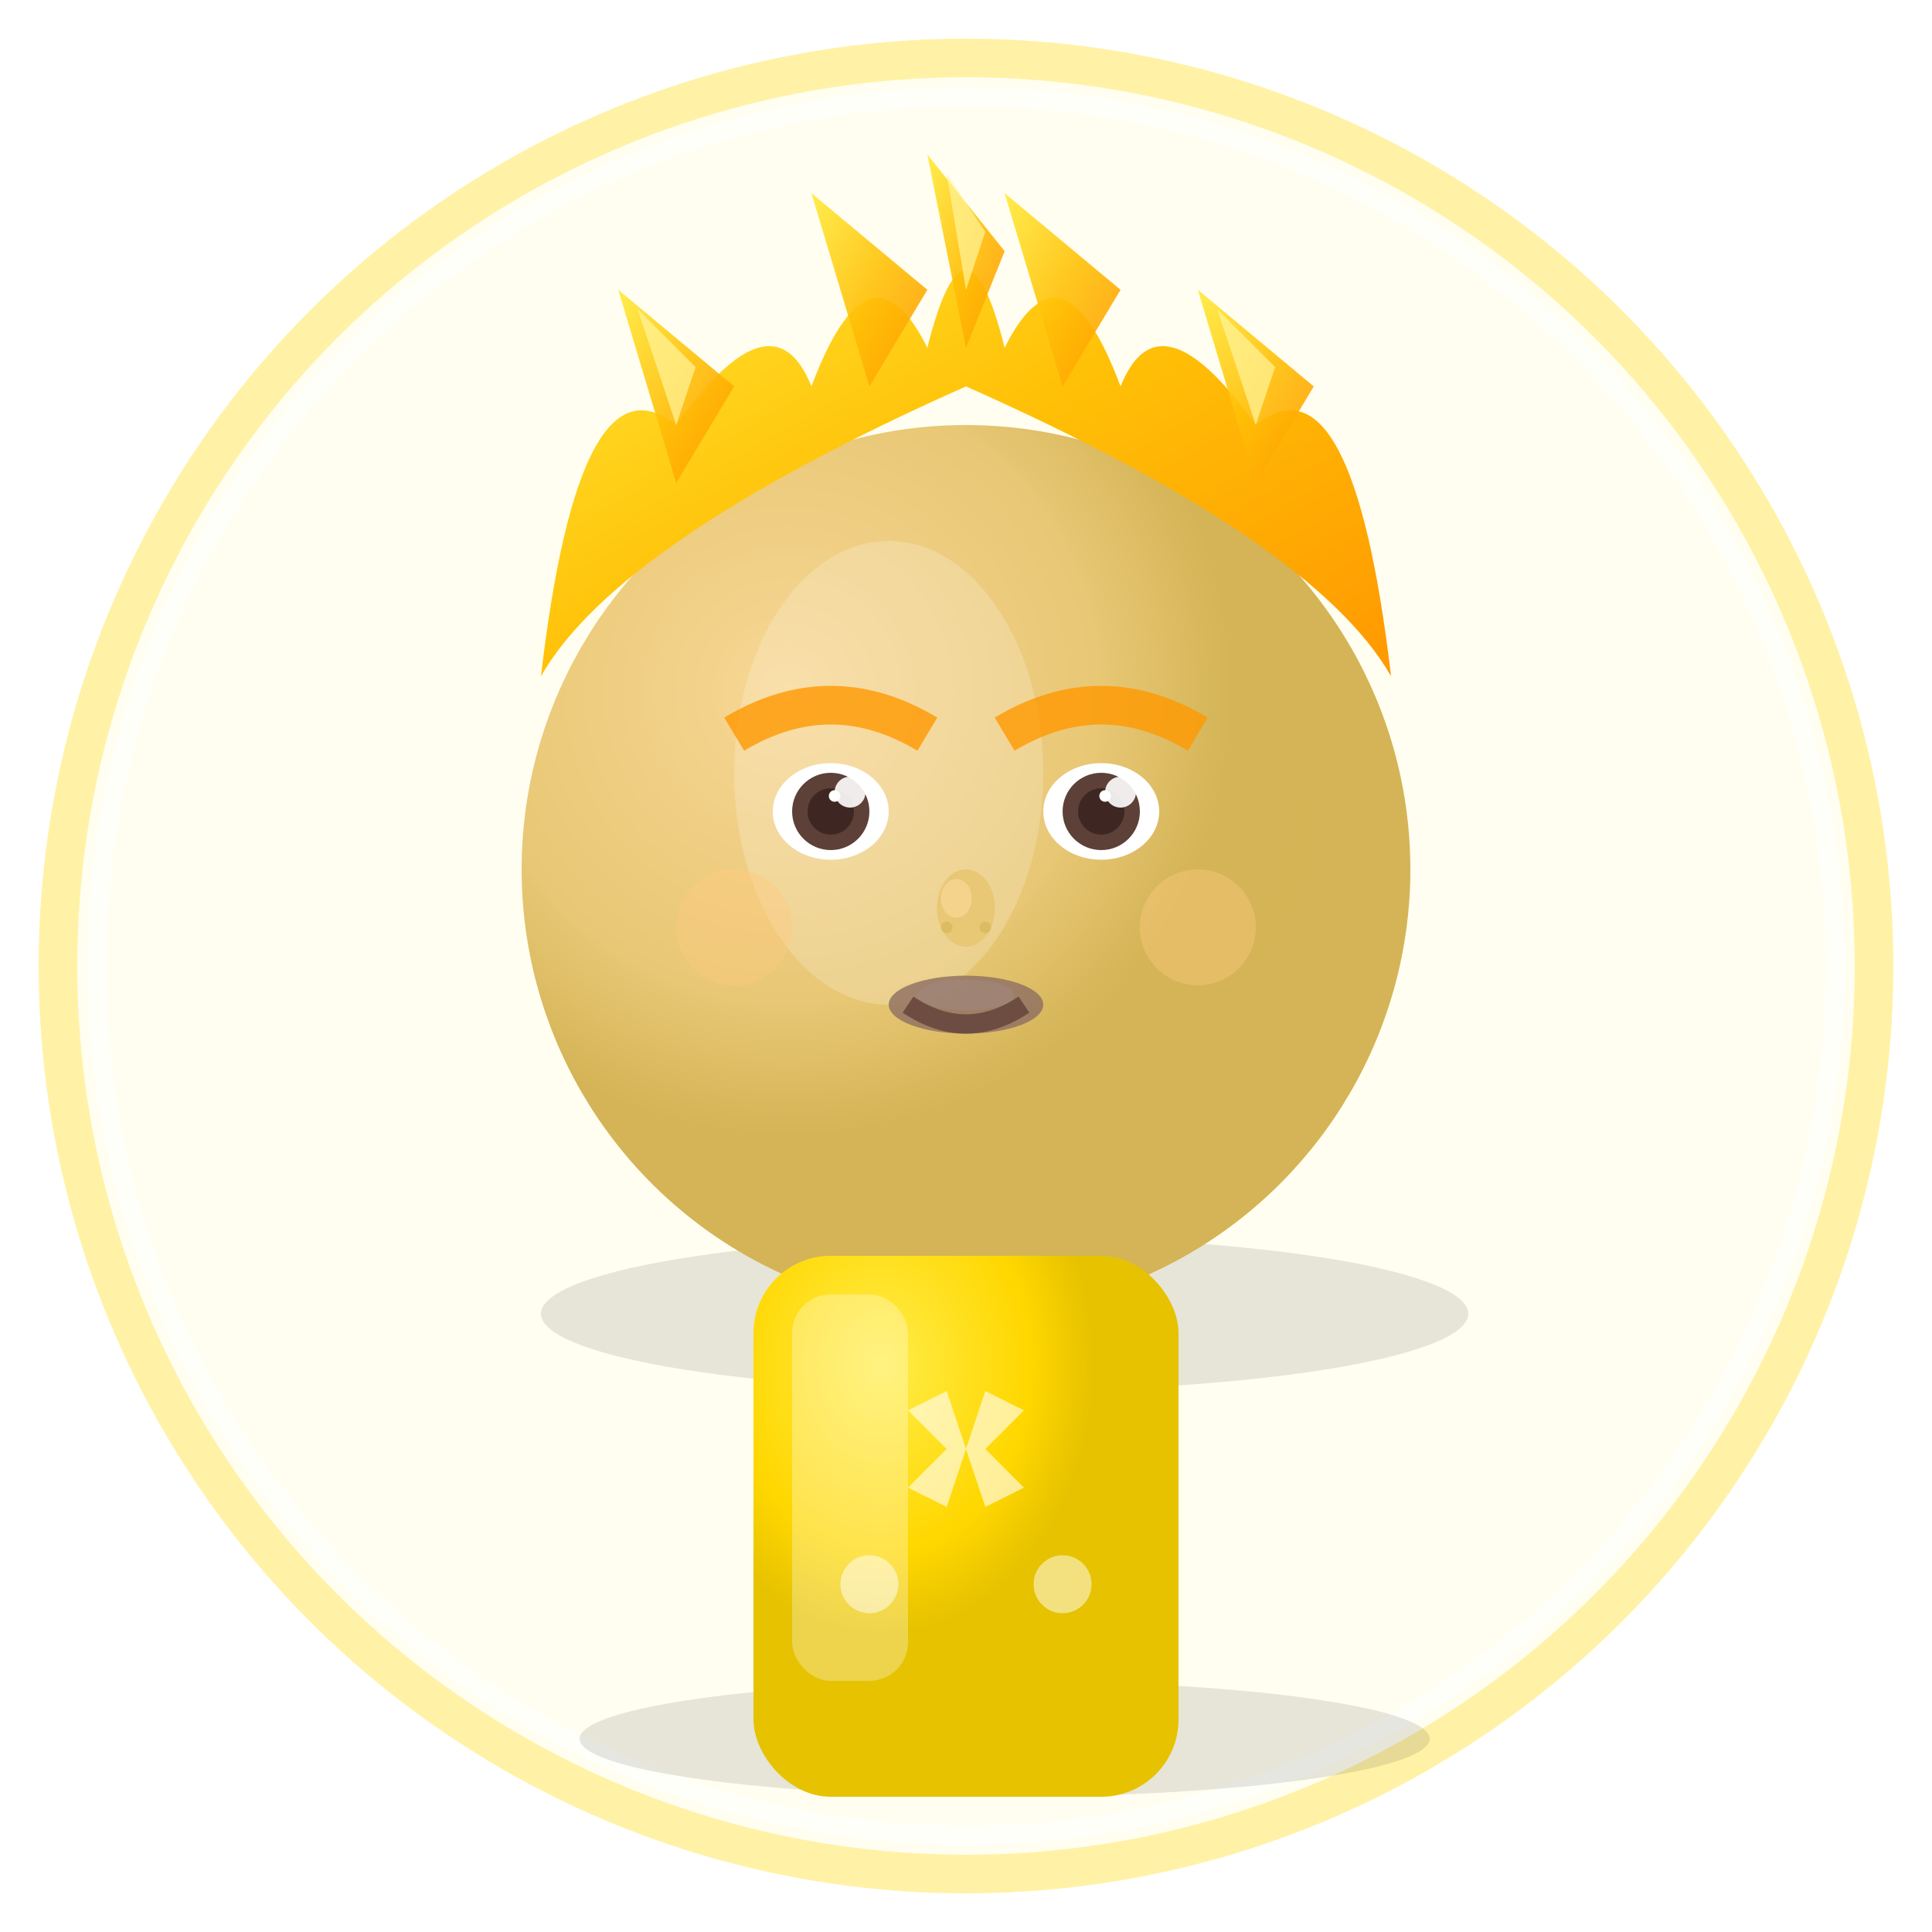 <svg width="100" height="100" viewBox="0 0 100 100" xmlns="http://www.w3.org/2000/svg">
  <defs>
    <!-- 3D Lighting gradients -->
    <radialGradient id="faceGradient3D3" cx="30%" cy="30%">
      <stop offset="0%" style="stop-color:#f7d794"/>
      <stop offset="70%" style="stop-color:#e8c775"/>
      <stop offset="100%" style="stop-color:#d4b456"/>
    </radialGradient>
    
    <linearGradient id="hairGradient3D3" x1="0%" y1="0%" x2="100%" y2="100%">
      <stop offset="0%" style="stop-color:#ffeb3b"/>
      <stop offset="50%" style="stop-color:#ffc107"/>
      <stop offset="100%" style="stop-color:#ff9800"/>
    </linearGradient>
    
    <radialGradient id="bodyGradient3D3" cx="30%" cy="20%">
      <stop offset="0%" style="stop-color:#ffed4a"/>
      <stop offset="70%" style="stop-color:#FFD700"/>
      <stop offset="100%" style="stop-color:#e6c200"/>
    </radialGradient>
    
    <filter id="shadow3" x="-50%" y="-50%" width="200%" height="200%">
      <feDropShadow dx="2" dy="3" stdDeviation="2" flood-opacity="0.3"/>
    </filter>
    
    <filter id="innerShadow3" x="-50%" y="-50%" width="200%" height="200%">
      <feDropShadow dx="1" dy="1" stdDeviation="1" flood-opacity="0.2"/>
    </filter>
  </defs>
  
  <!-- Background with 3D effect -->
  <circle cx="50" cy="50" r="47" fill="#fffef0" stroke="#fff2a6" stroke-width="2" filter="url(#shadow3)"/>
  <circle cx="50" cy="50" r="45" fill="none" stroke="#ffffff" stroke-width="1" opacity="0.6"/>
  
  <!-- Head shadow (cast on background) -->
  <ellipse cx="52" cy="68" rx="24" ry="4" fill="#000000" opacity="0.1"/>
  
  <!-- Face with 3D shading -->
  <circle cx="50" cy="45" r="23" fill="url(#faceGradient3D3)" filter="url(#shadow3)"/>
  <!-- Face highlight -->
  <ellipse cx="46" cy="40" rx="8" ry="12" fill="#ffffff" opacity="0.2"/>
  <!-- Face contour shadow -->
  <path d="M 65 50 Q 70 45 68 40 Q 65 45 65 50" fill="#d4b456" opacity="0.6"/>
  
  <!-- Hair with 3D volume (spiky/messy style) -->
  <path d="M 28 35 Q 30 18 35 22 Q 40 15 42 20 Q 45 12 48 18 Q 50 10 52 18 Q 55 12 58 20 Q 60 15 65 22 Q 70 18 72 35 Q 68 28 50 20 Q 32 28 28 35" fill="url(#hairGradient3D3)" filter="url(#shadow3)"/>
  <!-- Hair spikes -->
  <path d="M 35 25 L 32 15 L 38 20 Z" fill="url(#hairGradient3D3)" opacity="0.9"/>
  <path d="M 45 20 L 42 10 L 48 15 Z" fill="url(#hairGradient3D3)" opacity="0.9"/>
  <path d="M 50 18 L 48 8 L 52 13 Z" fill="url(#hairGradient3D3)" opacity="0.9"/>
  <path d="M 55 20 L 52 10 L 58 15 Z" fill="url(#hairGradient3D3)" opacity="0.9"/>
  <path d="M 65 25 L 62 15 L 68 20 Z" fill="url(#hairGradient3D3)" opacity="0.9"/>
  <!-- Hair highlights -->
  <path d="M 35 22 L 33 16 L 36 19 Z" fill="#fff59d" opacity="0.7"/>
  <path d="M 50 15 L 49 9 L 51 12 Z" fill="#fff59d" opacity="0.7"/>
  <path d="M 65 22 L 63 16 L 66 19 Z" fill="#fff59d" opacity="0.7"/>
  
  <!-- Eyes with 3D depth -->
  <ellipse cx="43" cy="42" rx="3" ry="2.5" fill="#ffffff" filter="url(#innerShadow3)"/>
  <ellipse cx="57" cy="42" rx="3" ry="2.5" fill="#ffffff" filter="url(#innerShadow3)"/>
  <circle cx="43" cy="42" r="2" fill="#5d4037"/>
  <circle cx="57" cy="42" r="2" fill="#5d4037"/>
  <circle cx="43" cy="42" r="1.2" fill="#3e2723"/>
  <circle cx="57" cy="42" r="1.2" fill="#3e2723"/>
  <!-- Eye highlights -->
  <circle cx="44" cy="41" r="0.8" fill="#ffffff" opacity="0.9"/>
  <circle cx="58" cy="41" r="0.8" fill="#ffffff" opacity="0.9"/>
  <circle cx="43.2" cy="41.2" r="0.3" fill="#ffffff"/>
  <circle cx="57.2" cy="41.2" r="0.3" fill="#ffffff"/>
  
  <!-- Eyebrows with 3D effect (thicker, golden) -->
  <path d="M 38 38 Q 43 35 48 38" stroke="#ff9800" stroke-width="2" fill="none" opacity="0.8"/>
  <path d="M 52 38 Q 57 35 62 38" stroke="#ff9800" stroke-width="2" fill="none" opacity="0.8"/>
  
  <!-- Nose with 3D shading -->
  <ellipse cx="50" cy="47" rx="1.5" ry="2" fill="#e8c775"/>
  <ellipse cx="49.5" cy="46.5" rx="0.8" ry="1" fill="#f7d794" opacity="0.8"/>
  <circle cx="49" cy="48" r="0.3" fill="#d4b456" opacity="0.6"/>
  <circle cx="51" cy="48" r="0.3" fill="#d4b456" opacity="0.6"/>
  
  <!-- Mouth with 3D depth -->
  <ellipse cx="50" cy="52" rx="4" ry="1.5" fill="#8d6e63" opacity="0.8"/>
  <path d="M 47 52 Q 50 54 53 52" stroke="#6d4c41" stroke-width="1" fill="none"/>
  <!-- Mouth highlight -->
  <ellipse cx="50" cy="51.5" rx="2.5" ry="0.8" fill="#a1887f" opacity="0.6"/>
  
  <!-- Cheeks -->
  <circle cx="38" cy="48" r="3" fill="#ffcc80" opacity="0.4"/>
  <circle cx="62" cy="48" r="3" fill="#ffcc80" opacity="0.4"/>
  
  <!-- Body with 3D shading -->
  <ellipse cx="52" cy="90" rx="22" ry="3" fill="#000000" opacity="0.1"/>
  <rect x="39" y="65" width="22" height="28" rx="4" fill="url(#bodyGradient3D3)" filter="url(#shadow3)"/>
  <!-- Body highlight -->
  <rect x="41" y="67" width="6" height="20" rx="2" fill="#ffffff" opacity="0.3"/>
  <!-- Body star pattern -->
  <path d="M 50 75 L 51 72 L 53 73 L 51 75 L 53 77 L 51 78 L 50 75 L 49 78 L 47 77 L 49 75 L 47 73 L 49 72 L 50 75" fill="#ffffff" opacity="0.6"/>
  <circle cx="45" cy="82" r="1.5" fill="#ffffff" opacity="0.5"/>
  <circle cx="55" cy="82" r="1.5" fill="#ffffff" opacity="0.5"/>
</svg>